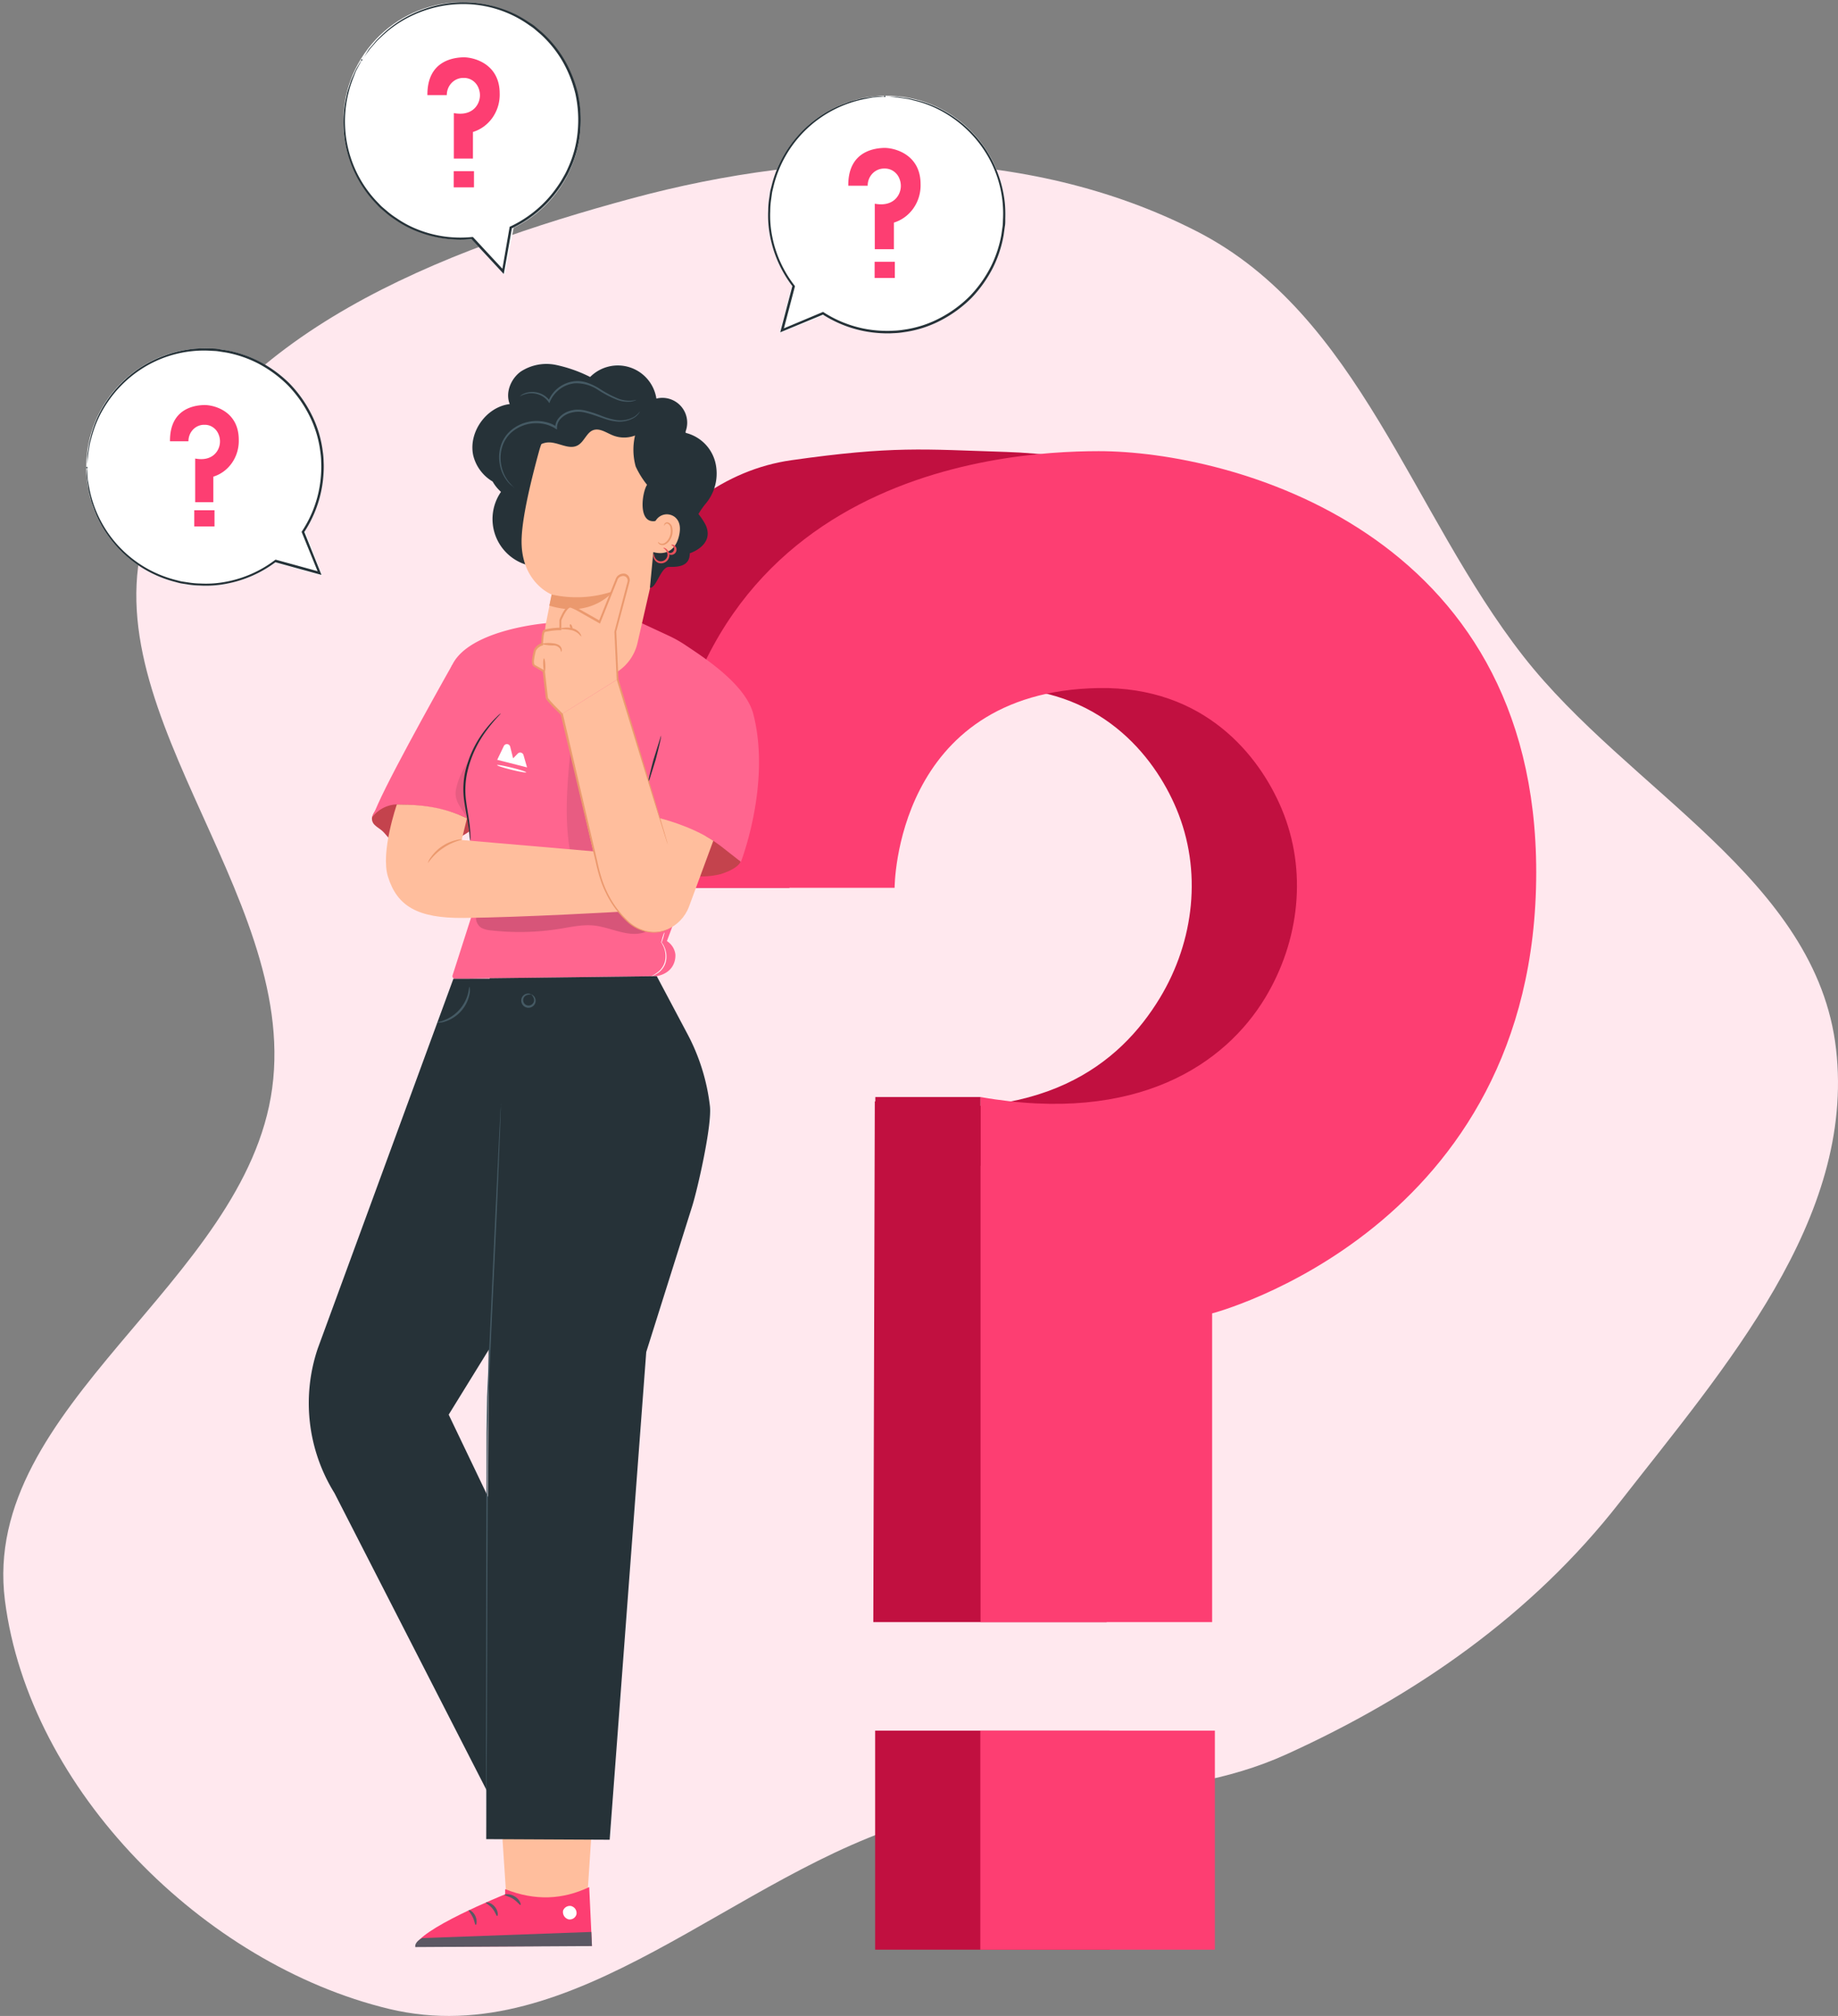 <svg xmlns="http://www.w3.org/2000/svg" width="434" height="476" fill="none"  xmlns:v="https://vecta.io/nano"><rect width="100%" height="100%" fill="#808080" stroke="none"/><style><![CDATA[.B{fill:#263238}.C{fill:#fd3e72}.D{fill:#ffbe9d}.E{fill:#eb996e}.F{fill:#e8505b}]]></style><path fill-rule="evenodd" d="M217.031 429.792c28.821-8.175 59.371-3.154 86.661-15.536 30.558-13.864 58.069-33.004 78.735-59.504 24.797-31.797 55.683-66.897 51.12-107.009-4.566-40.138-49.004-60.999-73.847-92.792-26.487-33.897-38.798-80.666-77.019-100.282-40.53-20.8-89.628-19.692-133.582-7.799-44.505 12.042-95.956 31.727-113.264 74.588-17.63 43.658 34.746 88.804 28.435 135.481C58.046 302.96-4.69 331.806 1.162 377.877c5.685 44.758 46.984 85.942 90.721 96.461 43.934 10.566 81.674-32.214 125.148-44.546z" fill="#ffe8ee"/><g fill="#fff"><circle cx="48.377" cy="110.273" r="28.017"/><path d="M76.055 135.899l-13.665-3.757 8.539-9.569 5.127 13.326z"/></g><path d="M40.139 104.194h4.357a4.04 4.04 0 0 1 .283-1.512 3.88 3.88 0 0 1 .822-1.275c.353-.363.771-.648 1.231-.838s.951-.28 1.444-.266a3.38 3.38 0 0 1 2.059.625c.607.428 1.072 1.046 1.328 1.766a4.27 4.27 0 0 1 .267 1.881 4.22 4.22 0 0 1-.572 1.804c-.741 1.271-2.342 2.438-5.272 1.889v10.299h4.291v-6.02c1.776-.55 3.328-1.703 4.414-3.279s1.644-3.485 1.588-5.429c0-6.66-5.686-8.205-8.114-8.205-1.862.046-8.202.515-8.125 8.56zm10.51 20.105h-4.778v-3.822h4.778v3.822z" class="C"/><path d="M20.621 110.304c-.014-.159-.014-.319 0-.478v-2.456l.21-1.242.21-1.453.401-1.624a26.34 26.34 0 0 1 3.44-7.883c2.068-3.226 4.769-5.999 7.941-8.151A28.54 28.54 0 0 1 45.8 82.363c1.271-.11 2.548-.136 3.822-.076.64 0 1.3 0 1.911.124l1.968.296a27.98 27.98 0 0 1 7.759 2.647 29.88 29.88 0 0 1 6.975 5.064c2.114 2.149 3.883 4.612 5.246 7.3 1.428 2.781 2.353 5.793 2.733 8.896.12.785.187 1.576.201 2.37a21.41 21.41 0 0 1 0 2.398 28.5 28.5 0 0 1-.612 4.778c-.737 3.407-2.101 6.648-4.023 9.556v-.287l4.138 10.32-.602-.163-10.425-2.866.258-.048a27.97 27.97 0 0 1-11.906 5.198 25.32 25.32 0 0 1-6.096.382c-.983-.018-1.964-.111-2.934-.277l-1.424-.22c-.468-.086-.956-.229-1.376-.344a27.87 27.87 0 0 1-15.852-10.874c-1.429-1.989-2.577-4.166-3.411-6.469l-.526-1.462-.354-1.385-.315-1.271c-.076-.411-.124-.803-.172-1.166-.096-.736-.22-1.385-.248-1.911l-.048-1.433v-.879c-.038-.006-.072-.027-.096-.057s-.035-.068-.032-.106.02-.075.049-.101.065-.04.104-.04.076.014.104.04.046.062.049.101-.008.076-.032.106-.058.051-.096.057l.067.869.096 1.424c0 .564.182 1.204.296 1.911a27.71 27.71 0 0 0 7.015 14.184c3.667 3.946 8.405 6.737 13.634 8.033.449.105.898.248 1.357.324l1.405.211a19.26 19.26 0 0 0 2.867.258 24.89 24.89 0 0 0 5.982-.392c4.231-.775 8.221-2.532 11.648-5.131l.115-.086h.143l10.425 2.866-.363.411-4.013-9.871.096-.134c1.881-2.847 3.216-6.019 3.937-9.354a27.94 27.94 0 0 0 .593-4.702 20.84 20.84 0 0 0 0-2.35 17.11 17.11 0 0 0-.191-2.322 25.97 25.97 0 0 0-2.666-8.705 28.75 28.75 0 0 0-5.141-7.167c-2.019-1.979-4.314-3.656-6.813-4.978-2.39-1.24-4.95-2.122-7.597-2.618l-1.911-.296c-.64-.096-1.281-.086-1.911-.134a27.11 27.11 0 0 0-16.56 4.549 28.13 28.13 0 0 0-7.893 7.979c-1.576 2.381-2.757 5.001-3.497 7.759l-.43 1.605-.239 1.443-.201 1.233c0 .382-.048.726-.076 1.032l-.105 1.404c.021.162.027.325.019.488z" class="B"/><g fill="#fff"><ellipse rx="28.009" ry="28.039" transform="matrix(.851 .525 -.525 .851 109.09 28.56)"/><path d="M119.181 64.9l-9.653-10.366 12.297-3.664-2.644 14.03z"/></g><path d="M100.922 22.461l4.578-.002c-.003-.541.099-1.077.298-1.576a4.03 4.03 0 0 1 .865-1.33c.371-.378.811-.676 1.294-.874a3.73 3.73 0 0 1 1.517-.279 3.58 3.58 0 0 1 2.164.65c.638.446 1.126 1.09 1.395 1.841a4.42 4.42 0 0 1 .28 1.96 4.4 4.4 0 0 1-.603 1.881c-.779 1.325-2.462 2.542-5.541 1.971l-.005 10.737 4.509-.002.004-6.275c1.866-.575 3.498-1.778 4.64-3.421a9.45 9.45 0 0 0 1.671-5.661c.004-6.943-5.97-8.55-8.523-8.549-1.957.049-8.619.542-8.543 8.928zm6.22 17.957l4.776-.003-.002 3.819-4.776.003.002-3.819z" class="C"/><path d="M85.563 14.114c.072-.143.157-.28.253-.408l1.299-2.099.835-.952.946-1.132 1.199-1.179a26.69 26.69 0 0 1 7.084-4.944c3.458-1.679 7.214-2.641 11.039-2.826 4.656-.189 9.276.769 13.455 2.789 1.135.569 2.231 1.213 3.279 1.928.543.334 1.101.678 1.554 1.103l1.511 1.28a27.59 27.59 0 0 1 5.174 6.309c1.457 2.481 2.545 5.164 3.231 7.966a29.34 29.34 0 0 1 .583 8.975c-.261 3.122-1.07 6.178-2.39 9.029a17.91 17.91 0 0 1-1.083 2.13 21.52 21.52 0 0 1-1.269 2.05c-.908 1.338-1.926 2.597-3.045 3.765a28.47 28.47 0 0 1-8.462 6.069l.151-.245-1.953 10.978-.424-.453-7.316-7.887.244.094c-4.369.431-8.766-.174-12.837-1.766a24.96 24.96 0 0 1-5.367-2.852c-.823-.529-1.605-1.119-2.339-1.767l-1.09-.93c-.351-.318-.688-.694-.984-1.012-4.566-4.734-7.288-10.958-7.68-17.561a26.81 26.81 0 0 1 .531-7.308l.328-1.524.433-1.369.405-1.251c.153-.391.319-.751.471-1.086.308-.679.547-1.299.8-1.763l.718-1.25.465-.751c-.029-.025-.047-.06-.052-.098s.006-.077.029-.108.056-.053.094-.06.077-.001.109.019.056.052.066.089.006.077-.012.111-.048.061-.084.074-.076.013-.111-.002l-.403.778-.672 1.267c-.298.482-.483 1.124-.76 1.788-2.037 5.013-2.579 10.497-1.559 15.782s3.558 10.141 7.303 13.975c.325.324.63.681.978.985l1.079.912a18.88 18.88 0 0 0 2.292 1.715 24.48 24.48 0 0 0 5.275 2.785 27.26 27.26 0 0 0 12.584 1.688l.142-.014.122.075 7.316 7.887-.525.162 1.821-10.53.151-.065c3.1-1.453 5.909-3.468 8.284-5.943a28.45 28.45 0 0 0 2.989-3.709c.451-.646.866-1.317 1.243-2.009.402-.67.758-1.367 1.066-2.084 1.293-2.787 2.087-5.777 2.346-8.831.265-2.952.074-5.922-.565-8.806-.665-2.744-1.722-5.374-3.14-7.808-1.369-2.306-3.071-4.395-5.051-6.199l-1.462-1.25c-.492-.416-1.04-.741-1.549-1.111-4.802-3.332-10.57-4.998-16.436-4.748-3.773.159-7.482 1.079-10.907 2.704-2.595 1.214-4.981 2.837-7.067 4.808l-1.213 1.148-.966 1.109-.822.949c-.202.327-.425.596-.611.842l-.832 1.146c-.068.149-.149.292-.242.427z" class="B"/><g fill="#fff"><ellipse rx="28.025" ry="28.009" transform="matrix(.012 1 -1 .011 209.383 50.638)"/><path d="M184.072 78.604l3.598-13.706 9.667 8.431-13.265 5.275z"/></g><path d="M200.303 43.85l4.579.001c-.003-.541.098-1.077.297-1.576a4.04 4.04 0 0 1 .864-1.33 3.86 3.86 0 0 1 1.293-.873 3.72 3.72 0 0 1 1.518-.277c.769-.023 1.526.205 2.165.652a3.82 3.82 0 0 1 1.397 1.843c.24.622.337 1.294.281 1.961s-.261 1.312-.601 1.881c-.778 1.324-2.46 2.541-5.541 1.968l.004 10.739 4.511.001-.002-6.277c1.867-.574 3.498-1.776 4.639-3.419s1.727-3.633 1.667-5.661c-.002-6.945-5.979-8.557-8.533-8.558-1.958.047-8.621.535-8.538 8.924zm6.217 17.962l4.777.001.001 3.821-4.777-.001-.001-3.821z" class="C"/><path d="M209.024 22.878c.158-.016.318-.018.477-.005l2.455-.027 1.244.197 1.455.194 1.628.383c2.806.676 5.482 1.809 7.921 3.353 3.25 2.032 6.053 4.704 8.241 7.852 2.633 3.852 4.282 8.291 4.804 12.927a28.86 28.86 0 0 1 .121 3.822c.007.64.015 1.3-.102 1.913l-.273 1.972c-.465 2.708-1.326 5.333-2.555 7.79a29.89 29.89 0 0 1-4.981 7.033c-2.124 2.138-4.564 3.936-7.236 5.328-2.764 1.459-5.764 2.418-8.861 2.832-.783.129-1.574.205-2.367.227a21.36 21.36 0 0 1-2.398.027c-1.607-.051-3.207-.238-4.783-.559-3.414-.699-6.669-2.027-9.599-3.917l.287-.003-10.268 4.253.155-.604 2.744-10.459.051.257a27.99 27.99 0 0 1-5.336-11.851 25.37 25.37 0 0 1-.454-6.094c.007-.984.089-1.966.243-2.937l.203-1.426c.081-.469.218-.958.328-1.38 1.554-6.426 5.341-12.089 10.685-15.977 1.972-1.451 4.134-2.624 6.426-3.484l1.456-.542 1.381-.369 1.266-.329c.41-.081.801-.133 1.164-.185.734-.104 1.382-.235 1.907-.27l1.432-.064.879-.01c.006-.038.026-.073.055-.097s.068-.036.107-.034.074.02.1.048.042.065.042.103-.013.076-.039.104-.061.046-.1.05-.076-.008-.107-.031-.051-.058-.057-.096l-.869.077-1.422.111c-.563.006-1.201.195-1.907.318a27.68 27.68 0 0 0-14.097 7.175 27.71 27.71 0 0 0-7.87 13.726c-.099.45-.237.901-.309 1.361l-.193 1.407c-.147.95-.222 1.909-.225 2.87-.087 2.004.068 4.012.462 5.979a27.5 27.5 0 0 0 5.266 11.594l.087.114.002.143-2.744 10.459-.415-.359 9.821-4.124.134.094c2.869 1.85 6.055 3.15 9.398 3.834a27.9 27.9 0 0 0 4.707.54 20.8 20.8 0 0 0 2.349-.026c.777-.02 1.552-.092 2.319-.217a25.93 25.93 0 0 0 8.671-2.763c2.623-1.365 5.019-3.126 7.104-5.222a29.36 29.36 0 0 0 4.897-6.87c1.212-2.405 2.064-4.975 2.528-7.627l.274-1.915c.088-.641.071-1.282.111-1.913a27.14 27.14 0 0 0-4.74-16.513 28.16 28.16 0 0 0-8.069-7.806c-2.399-1.55-5.032-2.702-7.797-3.412l-1.61-.412-1.445-.223-1.234-.187c-.383.004-.727-.04-1.033-.065l-1.405-.089a2.74 2.74 0 0 1-.487.024z" class="B"/><path d="M131.211 209.63h55.183s0-46.334 48.151-47.166c25.006-.43 37.973 15.948 43.238 28.504 6.116 14.572 4.262 31.18-3.927 44.701-9.364 15.432-27.621 30.53-67.293 24.386l-.353 122.95h55.109v-72.889s76.53-19.78 76.53-104.155c0-80.696-65.254-98.126-100.333-99.253-19.512-.621-26.593-1.462-50.73 1.968-30.702 4.396-56.224 40.105-55.575 100.954zm130.817 199.003h-55.383v51.724h55.383v-51.724z" fill="#c11040"/><path d="M156.057 209.63h55.183s0-46.335 48.15-47.166c25.007-.43 37.974 15.948 43.239 28.504 6.115 14.572 4.262 31.179-3.928 44.701-9.364 15.432-29.976 29.889-67.166 23.363v123.973h54.677v-72.89s76.53-19.779 76.53-104.155c0-80.696-72.363-99.444-103.342-99.434-23.688.019-104.385 5.752-103.343 103.104zm130.807 199.003H231.48v51.724h55.384v-51.724z" class="C"/><path fill="#c11040" d="M206.688 259.032h24.844v16.244h-24.844z"/><path d="M174.782 202.301c.955 1.911-2.609 3.478-4.663 4.099a18.62 18.62 0 0 1-6.402.44c-2.867-.153-5.8-.42-8.275-1.835a13.14 13.14 0 0 1-4.988-5.59 39.13 39.13 0 0 1-2.532-7.157s22.569 1.472 26.86 10.043z" class="F"/><path opacity=".16" d="M174.798 202.301c.955 1.911-2.609 3.478-4.664 4.099a18.62 18.62 0 0 1-6.402.44c-2.866-.153-5.8-.42-8.275-1.835-2.169-1.34-3.902-3.282-4.988-5.59a39.28 39.28 0 0 1-2.532-7.157s22.57 1.472 26.861 10.043z" fill="#000"/><path d="M111.015 196.177a21.65 21.65 0 0 1-12.747 4.004c-2.169 0-4.472-.449-6.068-1.911-.736-.669-1.29-1.538-2.045-2.179-.516-.439-1.118-.774-1.605-1.251a2.05 2.05 0 0 1-.584-.819 2.04 2.04 0 0 1-.123-.997c.192-.831.656-1.575 1.319-2.112 2.59-1.471 5.733-1.414 8.667-1.347 2.984.127 5.931.704 8.743 1.71 2.313.774 4.778 1.911 5.906 4.014" class="F"/><path opacity=".16" d="M87.847 193.034c.34-.805.934-1.476 1.691-1.911 2.59-1.472 5.313-1.606 8.294-1.539 2.984.128 5.931.704 8.743 1.711 2.313.774 4.778 1.911 5.905 4.013l-1.471.879c-3.721 2.645-8.182 4.046-12.747 4.004-2.169 0-4.462-.449-6.068-1.911-.736-.669-1.29-1.539-2.045-2.179-.516-.439-1.118-.774-1.605-1.252a2.04 2.04 0 0 1-.578-.819c-.122-.317-.163-.659-.119-.996z" fill="#000"/><path d="M155.086 230.48l-47.634.621a.6.6 0 0 1-.282-.063c-.088-.043-.164-.106-.222-.185a.62.62 0 0 1-.112-.266c-.015-.097-.007-.196.023-.288l5.59-17.43-1.958-19.187-4.062-35.843c3.249-9.135 22.475-10.683 22.475-10.683l21.91 1.3.774-1.29 6.307 2.933a29.27 29.27 0 0 1 3.956 2.227c4.157 2.79 14.199 9.173 16.034 16.301 4.233 16.474-2.934 34.869-2.934 34.869l-4.596-3.593c-1.16-.894-2.379-1.708-3.65-2.437l-9.23 24.739c.549.347 1.014.811 1.361 1.36a4.36 4.36 0 0 1 .645 1.813c.077 2.006-.955 4.424-4.386 5.102" fill="#ff658f"/><g fill="#000"><path opacity=".09" d="M134.673 201.318c-1.51-8.122-.716-16.474.096-24.692 2.647 6.689 2.551 14.334 5.351 20.965.343.7.594 1.442.745 2.208a2.47 2.47 0 0 1-.061 1.152c-.112.373-.31.715-.579.998-.765.697-1.911.324-2.914.2-.907-.167-1.79-.446-2.628-.831"/><path opacity=".16" d="M152.216 220.113c-3.822 1.338-7.893-1.137-11.935-1.577-2.675-.286-5.351.325-8.007.755-5.371.872-10.836 1.007-16.244.401-.83-.045-1.642-.256-2.389-.621a2.86 2.86 0 0 1-.92-1.029 2.87 2.87 0 0 1-.332-1.34c8.992-.956 17.993-1.472 26.985-2.399 2.24-.382 4.534-.311 6.746.21 2.723.841 4.778 2.982 6.689 5.084"/></g><path d="M89.234 189.879c3.899-8.753 17.601-32.985 17.601-32.985l10.626 13.272-2.475 26.134s-5.609-6.258-21.289-6.383c-1.141.045-2.258.344-3.268.876s-1.889 1.285-2.57 2.201l1.376-3.115z" fill="#ff658f"/><path d="M152.98 185.271c-.133-.036.453-2.651 1.308-5.842l1.788-5.714c.133.036-.453 2.651-1.308 5.842l-1.788 5.714zm-34.729-16.834c-.345.244-.666.523-.956.831-.846.813-1.637 1.682-2.369 2.599-2.476 3.017-4.214 6.57-5.074 10.377a19.37 19.37 0 0 0-.306 6.402c.248 1.912.621 3.67.86 5.132s.401 2.637.478 3.459a8.6 8.6 0 0 0 .133 1.28c.074-.426.093-.859.058-1.29a30.34 30.34 0 0 0-.325-3.497c-.201-1.472-.535-3.201-.755-5.131a19.67 19.67 0 0 1 .334-6.24 26.26 26.26 0 0 1 4.855-10.282c1.767-2.35 3.143-3.574 3.067-3.64z" class="B"/><path opacity=".09" d="M107.616 186.717a15.33 15.33 0 0 1 3.392-7.262c-2.016 6.612-1.338 10.348-.21 14.868l-.249-.631c-1.29-2.647-3.296-4.3-2.933-6.975z" fill="#000"/><path d="M116.955 408.844l2.857 42.856 18.633-.219 2.934-44.558-24.424 1.921z" class="D"/><path d="M119.281 446.063v1.213s-21.022 8.457-21.223 12.422l41.719-.248-.649-13.875c-6.231 2.953-12.69 3.316-19.847.488z" class="C"/><path d="M134.936 450.076a1.7 1.7 0 0 1 1.185 1.911 1.63 1.63 0 0 1-.717.979c-.356.223-.783.3-1.194.215-.426-.127-.79-.407-1.021-.786a1.8 1.8 0 0 1-.231-1.268c.153-.411.46-.747.855-.938s.849-.221 1.266-.085" fill="#fff"/><path d="M139.777 459.497l-.153-3.334-39.922 1.452s-1.854.822-1.634 2.121l41.709-.239zm-20.633-12.077c0 .2 1.022.286 2.035.955s1.548 1.501 1.73 1.424-.124-1.261-1.357-2.026-2.456-.497-2.408-.353zm-4.4 1.834c0 .2.841.535 1.538 1.395s.898 1.768 1.109 1.758.324-1.166-.564-2.217-2.083-1.127-2.083-.936zm-2.43 5.246c.181 0 .458-.956-.067-2.093s-1.481-1.548-1.567-1.386.506.765.955 1.682.478 1.777.679 1.797z" fill="#5b5863"/><path d="M120.361 95.414c-1.07-2.676.23-5.924 2.552-7.644 2.437-1.61 5.41-2.193 8.275-1.624 2.834.593 5.578 1.556 8.16 2.867a9.21 9.21 0 0 1 4.375-2.464c1.659-.4 3.396-.332 5.018.197a9.21 9.21 0 0 1 4.168 2.799c1.104 1.301 1.824 2.883 2.081 4.57 1.028-.256 2.106-.229 3.119.078s1.925.884 2.637 1.669 1.197 1.747 1.405 2.785.131 2.114-.223 3.112l-12.919 4.539-14.104 24.844c-2.085 1.778-4.745 2.738-7.484 2.699s-5.372-1.073-7.405-2.91-3.329-4.35-3.645-7.072.368-5.465 1.926-7.719c-.788-.702-1.456-1.529-1.977-2.446-1.129-.666-2.114-1.55-2.898-2.6a9.89 9.89 0 0 1-1.67-3.516c-1.223-5.475 3.058-11.514 8.609-12.164z" class="B"/><path d="M128.918 147.147l1.357-6.775c0 .029-7.645-2.962-7.09-13.607.258-5.293 2.283-13.626 4.147-20.401 1.681-6.096 7.367-12.814 13.377-10.874l18.156 8.887c1.825.592 2.15 2.303 1.72 4.176v.955l-7.081 29.297-2.991 13.091c-.639 2.687-2.261 5.038-4.545 6.59a11.06 11.06 0 0 1-7.8 1.8c-1.488-.217-2.917-.735-4.198-1.522s-2.388-1.828-3.254-3.058a11.06 11.06 0 0 1-1.78-4.094c-.31-1.471-.316-2.991-.018-4.465z" class="D"/><path d="M130.254 140.372c4.833 1.093 9.874.821 14.562-.783 0 0-4.997 6.536-15.107 3.411l.545-2.628z" class="E"/><g class="B"><path d="M154.422 97.545c-.21 1.036-.646 2.013-1.277 2.861s-1.44 1.548-2.371 2.048-1.962.788-3.017.845a7.2 7.2 0 0 1-3.091-.518c-1.51-.611-3.077-1.767-4.605-1.213s-2.122 2.733-3.622 3.574c-2.14 1.204-4.72-.879-7.167-.669-1.911.162-3.354 1.634-4.835 2.819s-3.535 2.178-5.207 1.28a21.3 21.3 0 0 1 1.691-4.606 7.18 7.18 0 0 1 3.497-3.306 26.51 26.51 0 0 0 2.552-.85c1.729-.889 2.494-2.867 3.755-4.367.821-.947 1.856-1.685 3.019-2.152a7.89 7.89 0 0 1 3.67-.533c2.073.21 4.032 1.252 6.106 1.166 1.538-.067 3.01-.745 4.548-.726 2.991.048 5.246 2.675 6.909 5.16"/><path d="M144.368 99.733c1.366-.105 4.185-.392 5.112-1.366.942-1.053 2.143-1.841 3.485-2.283s2.776-.525 4.159-.239a6.69 6.69 0 0 1 4.778 6.364c1.672.408 3.203 1.26 4.431 2.465s2.107 2.722 2.545 4.386c.444 1.741.459 3.563.043 5.311s-1.251 3.369-2.432 4.722c-.575.721-1.098 1.481-1.567 2.274.647.804 1.217 1.668 1.701 2.58 2.178 4.835-3.746 6.689-3.746 6.689 0 3.249-3.01 3.24-4.931 3.22s-2.981 5.113-4.481 4.912l1.519-15.824c-.223.083-.459.125-.698.124-3.621.067-2.675-6.784-1.5-8.6-1.071-1.326-1.973-2.78-2.685-4.328-.661-2.393-.71-4.913-.143-7.329-1.261-.182-6.211-3.039-5.59-3.077z"/></g><path d="M154.486 123.784c.122-.505.371-.971.723-1.353a3.07 3.07 0 0 1 2.817-.939 3.07 3.07 0 0 1 1.39.648c.956.822 1.462 2.198.889 4.501-1.538 6.153-7.396 3.335-7.367 3.153s.889-3.469 1.548-6.01z" class="D"/><path d="M155.398 127.94s.086.105.249.23c.226.172.51.251.793.219.707-.076 1.519-.955 1.825-2.073a3.66 3.66 0 0 0 .086-1.605c-.01-.207-.07-.408-.175-.586s-.251-.328-.427-.437c-.115-.063-.249-.085-.378-.06a.56.56 0 0 0-.329.194c-.125.153-.115.287-.153.287s-.105-.134 0-.383c.071-.143.189-.257.334-.325a.84.84 0 0 1 .631 0 1.56 1.56 0 0 1 .879 1.233c.128.598.108 1.218-.057 1.806-.354 1.233-1.281 2.227-2.227 2.265a1.2 1.2 0 0 1-.525-.095 1.17 1.17 0 0 1-.43-.316c-.125-.172-.125-.344-.096-.354z" class="E"/><path d="M121.497 115.193s-.555-.43-1.338-1.385a9.04 9.04 0 0 1-1.911-4.778c-.128-1.193-.011-2.399.344-3.545.412-1.306 1.168-2.478 2.188-3.392a8.98 8.98 0 0 1 4.162-2.009 8.99 8.99 0 0 1 4.61.327c.287.096.554.239.831.354s.507.286.755.43l.382.21v-.421a3.11 3.11 0 0 1 .774-2.006 4.95 4.95 0 0 1 1.768-1.261 6.52 6.52 0 0 1 4.099-.296c2.638.602 4.874 1.806 6.985 2.045 1.656.287 3.36-.054 4.778-.956a3.91 3.91 0 0 0 .956-.956c.088-.127.159-.265.21-.411a5.51 5.51 0 0 1-1.252 1.214 6.69 6.69 0 0 1-4.615.774 16.63 16.63 0 0 1-3.211-.956 29.08 29.08 0 0 0-3.726-1.223 8.3 8.3 0 0 0-2.16-.22 6.69 6.69 0 0 0-2.226.516 5.38 5.38 0 0 0-1.911 1.386c-.569.645-.888 1.472-.899 2.331l.383-.21-.803-.459a5.5 5.5 0 0 0-.879-.372 9.4 9.4 0 0 0-4.896-.346 9.39 9.39 0 0 0-4.402 2.171c-1.072.975-1.858 2.223-2.274 3.612-.355 1.202-.455 2.464-.296 3.707a8.94 8.94 0 0 0 2.121 4.864 6.39 6.39 0 0 0 1.07.956 1.91 1.91 0 0 0 .383.305zm1.251-21.604a6.82 6.82 0 0 1 1.977-.678 5.23 5.23 0 0 1 2.351.21 4.65 4.65 0 0 1 2.418 1.758l.229.335.143-.382c.5-1.174 1.303-2.194 2.328-2.955s2.233-1.235 3.501-1.374a9.29 9.29 0 0 1 5.6 1.615 24.75 24.75 0 0 0 4.443 2.293c1.072.404 2.227.539 3.363.392.305-.05.603-.133.889-.248.191-.086.296-.134.287-.153s-.43.124-1.204.201a7.31 7.31 0 0 1-3.22-.535c-1.515-.642-2.967-1.423-4.339-2.331a15.19 15.19 0 0 0-2.675-1.309 7.28 7.28 0 0 0-3.211-.411c-1.349.152-2.632.665-3.713 1.486a7.54 7.54 0 0 0-2.431 3.177h.373a4.94 4.94 0 0 0-2.676-1.911c-.809-.24-1.664-.283-2.494-.124a4.49 4.49 0 0 0-1.5.573c-.306.229-.449.363-.439.373z" fill="#455a64"/><g class="F"><path d="M154.359 130.749s-.278.478.086 1.204a1.91 1.91 0 0 0 1.022.956 1.98 1.98 0 0 0 .864.088c.291-.036.57-.135.818-.291a1.98 1.98 0 0 0 .615-.614 1.96 1.96 0 0 0 .292-.817c.038-.473-.102-.943-.391-1.319-.497-.64-1.051-.649-1.051-.592s.42.22.754.793a1.72 1.72 0 0 1 .23 1.07c-.04.217-.125.424-.248.607s-.284.338-.471.455a1.58 1.58 0 0 1-.615.228c-.218.033-.441.02-.654-.038a1.72 1.72 0 0 1-.869-.669c-.373-.592-.306-1.061-.382-1.061z"/><path d="M157.568 130.378c-.057 0 0 .325.449.526.248.114.528.14.793.076a1.28 1.28 0 0 0 .456-.229c.135-.107.247-.239.329-.39a1.27 1.27 0 0 0 .149-.489c.017-.171-.002-.343-.055-.507a1.21 1.21 0 0 0-.497-.621c-.401-.239-.697-.143-.688-.086s.239.124.469.363c.117.147.189.325.206.513s-.023.375-.113.54a.95.95 0 0 1-.392.389c-.166.088-.355.125-.542.106-.325-.057-.497-.239-.564-.191z"/></g><path d="M147.07 215.24s-23.659 1.376-37.639 1.5c-10.835.096-15.661-2.781-17.82-9.737-1.815-5.848 2.093-17.047 2.093-17.047 7.32 0 11.849 1.042 16.56 3.258l-1.252 5.122 38.145 3.287-.086 13.617z" class="D"/><path d="M101.043 203.801a13.81 13.81 0 0 1 8.18-5.571 3.39 3.39 0 0 0-1.52.134 10.12 10.12 0 0 0-5.981 4.08 3.39 3.39 0 0 0-.679 1.357z" class="E"/><g class="D"><path d="M155.736 193.177s7.32 1.758 12.69 5.351l-5.733 15.537c-1.912 5.103-7.759 7.644-12.423 4.959-7.195-4.109-9.737-16.11-9.737-16.11l-7.911-34.285 13.167-8.209 9.957 32.757"/><path d="M145.776 160.419l-.525-11.275 2.924-11.467c.162-.63.238-1.423-.268-1.806-.255-.198-.571-.3-.894-.29a1.39 1.39 0 0 0-.874.348c-.802.822-4.625 10.845-4.625 10.845s-5.8-3.488-6.832-3.65-2.322 2.953-2.408 3.192a18.25 18.25 0 0 0 0 2.092s-3.583.105-3.908.602a12.33 12.33 0 0 0-.411 3.039s-1.519.487-1.758 1.634-.736 3.039 0 3.459l2.226 1.242s.612 5.848.765 6.383 3.516 3.822 3.516 3.822l13.072-8.17z"/></g><g class="E"><path d="M157.957 219.263s-.354.2-1.099.449a7.47 7.47 0 0 1-3.373.267 9.41 9.41 0 0 1-4.892-2.255c-1.817-1.652-3.354-3.588-4.549-5.733-.698-1.264-1.29-2.584-1.767-3.947-.497-1.5-.906-3.028-1.224-4.577l-8.15-34.925-.048-.048-1.978-1.987-.956-1.042-.43-.535c-.114-.115-.114-.344-.162-.592l-.669-5.877v-.124l-.115-.067-1.825-1.023-.43-.248c-.094-.085-.155-.2-.172-.325-.05-.317-.05-.639 0-.956.091-.7.231-1.393.421-2.073a2.56 2.56 0 0 1 1.519-1.223l.163-.058v-.162c0-.554.057-1.128.124-1.691 0-.287.067-.564.124-.841.022-.122.057-.24.105-.354 0-.067 0 0 .057-.057.052-.027.107-.05.163-.067a16.86 16.86 0 0 1 3.497-.392h.249v-2.159c.035-.225.11-.441.219-.641l.325-.678a8.24 8.24 0 0 1 .784-1.261c.135-.185.3-.346.487-.478a.48.48 0 0 1 .245-.104c.09-.01.181.006.262.047a12.15 12.15 0 0 1 1.347.621l5.466 3.096.105-.268 3.984-9.966a1.36 1.36 0 0 1 .391-.627c.185-.168.414-.282.66-.329.229-.076.476-.071.702.012a1.06 1.06 0 0 1 .541.447c.118.205.168.443.143.678 0 .211-.134.535-.191.793l-2.934 11.199v-.038l.545 11.324 8.705 28.322 2.456 7.883.659 2.064.248.698-.181-.717-.602-2.083-2.351-7.921-8.533-28.38-.506-11.228 1.672-6.24.86-3.249.44-1.643c.066-.296.152-.516.21-.87.032-.332-.042-.667-.21-.955a1.48 1.48 0 0 0-.774-.65c-.313-.084-.643-.084-.956 0a1.96 1.96 0 0 0-.879.449c-.24.225-.418.508-.516.822l-1.309 3.277-2.685 6.689.353-.124-5.246-2.972a12.54 12.54 0 0 0-1.414-.649 1.08 1.08 0 0 0-.478-.067c-.161.024-.315.086-.449.181-.231.161-.434.357-.602.583a8.71 8.71 0 0 0-.831 1.347l-.344.708c-.138.252-.229.527-.268.812v1.911l.239-.258a16.92 16.92 0 0 0-3.65.42c-.086.027-.169.063-.248.105a.61.61 0 0 0-.249.249c-.071.155-.122.319-.153.487-.066.306-.105.593-.133.889l-.125 1.729.172-.229c-.39.116-.753.309-1.066.568s-.572.58-.759.942a14.44 14.44 0 0 0-.458 2.207 3.46 3.46 0 0 0 0 1.166 1.01 1.01 0 0 0 .344.592c.157.105.319.201.487.287l1.777 1.08-.124-.191.679 5.895.057.373a.96.96 0 0 0 .181.421 6.9 6.9 0 0 0 .469.582l.955 1.061 1.988 1.997-.067-.115 8.265 34.83a40.52 40.52 0 0 0 1.262 4.606c.492 1.377 1.099 2.71 1.815 3.985 1.224 2.169 2.796 4.122 4.654 5.781a9.56 9.56 0 0 0 5.016 2.236 7.36 7.36 0 0 0 3.421-.344c.281-.097.553-.218.812-.363l.306-.191z"/><path d="M132.274 148.447c0 .067.325.105.832.134a9.46 9.46 0 0 1 1.911.229c.605.151 1.163.45 1.624.869.354.325.507.602.574.574s0-.363-.306-.803a3.21 3.21 0 0 0-1.758-1.118c-.67-.158-1.364-.191-2.045-.095-.526.047-.832.143-.832.21z"/><path d="M134.617 148.065c-.118-.316-.11-.611.018-.659s.329.169.447.485.111.612-.018.66-.328-.169-.447-.486zm-6.821 3.946a8.98 8.98 0 0 0 2.867.392c.305-.008.607.058.881.191s.513.329.696.573c.248.392.172.717.239.736s.305-.325.076-.898c-.138-.322-.38-.588-.688-.755a3.03 3.03 0 0 0-1.147-.335c-.972-.147-1.963-.115-2.924.096zm.473 5.02c-.039-.865.041-1.57.178-1.577s.279.69.318 1.555-.04 1.57-.177 1.576-.28-.689-.319-1.554z"/></g><g fill="#fff"><path d="M124.453 181.194l-.85-2.934a.8.8 0 0 0-.215-.349c-.101-.096-.224-.164-.359-.198a.79.79 0 0 0-.41.006c-.134.038-.256.108-.354.207l-1.108 1.128-.688-2.752c-.041-.16-.13-.303-.254-.411a.81.81 0 0 0-1.247.258l-1.567 3.258 7.052 1.787zm-3.696.557c-1.895-.469-3.405-.958-3.372-1.091s1.596.139 3.492.609 3.405.958 3.372 1.091-1.596-.14-3.492-.609zm33.065 48.749c.13-.023.255-.065.373-.124a6.28 6.28 0 0 0 .955-.507c1.034-.628 1.778-1.637 2.074-2.809.262-1.175.131-2.404-.373-3.497a4.77 4.77 0 0 0-.554-.956 1.3 1.3 0 0 0-.267-.287c.256.408.486.833.688 1.271.447 1.073.554 2.257.305 3.392a4.65 4.65 0 0 1-1.959 2.743c-.735.535-1.261.736-1.242.774z"/><path d="M156.154 222.622c-.05-.015.07-.577.268-1.256s.4-1.217.451-1.202-.069.577-.268 1.256-.4 1.217-.451 1.202z"/></g><g class="B"><path d="M143.957 434.395l-29.144-.143.525-100.773.268-102.501 39.473-.488 7.1 13.378a48.04 48.04 0 0 1 5.456 17.343c.497 4.635-2.972 19.732-4.185 23.574l-10.855 34.447-8.638 115.163z"/><path d="M107.055 231.111l-32.03 87.309c-1.897 5.625-2.527 11.6-1.845 17.498a40.28 40.28 0 0 0 5.791 16.615l37.18 72.622 20.908-26.154-31.113-64.977 27.424-44.433-4.615-58.289-12.919-.21-8.781.019z"/></g><path d="M118.268 260.361v.449l-.086 1.319-.267 5.064-.898 18.624-1.271 27.615-.736 16.311-.134 8.6v8.896l-.105 61.509v25.475l.058-6.832.133-18.643.249-70.395.124-8.6.707-16.311 1.28-27.654.746-18.624.172-5.064v-1.319c.038-.267.028-.42.028-.42zm7.164-25.56c.313.296.538.673.65 1.089.044.21.032.428-.033.632a1.24 1.24 0 0 1-.34.534 1.27 1.27 0 0 1-.665.351c-.252.047-.512.017-.747-.086a1.27 1.27 0 0 1-.757-1.221c.008-.214.071-.422.183-.605a1.24 1.24 0 0 1 .457-.436c.386-.186.816-.263 1.243-.22 0 0-.096-.124-.335-.201-.227-.054-.464-.059-.693-.014s-.447.138-.637.274-.349.311-.466.513a1.66 1.66 0 0 0-.211.66 1.71 1.71 0 0 0 .219 1.022c.177.309.447.556.771.704a1.71 1.71 0 0 0 1.038.124c.35-.068.67-.243.916-.502.162-.169.285-.37.363-.59a1.64 1.64 0 0 0 .086-.688 1.63 1.63 0 0 0-.669-1.178c-.22-.172-.363-.191-.373-.162zm-22.205 6.63a3.82 3.82 0 0 0 1.834-.219 8.54 8.54 0 0 0 5.791-6.383 3.84 3.84 0 0 0 0-1.845c-.086 0-.096.698-.382 1.768-.388 1.383-1.092 2.657-2.057 3.72a9.23 9.23 0 0 1-3.505 2.405c-.984.402-1.691.468-1.681.554z" fill="#455a64"/></svg>